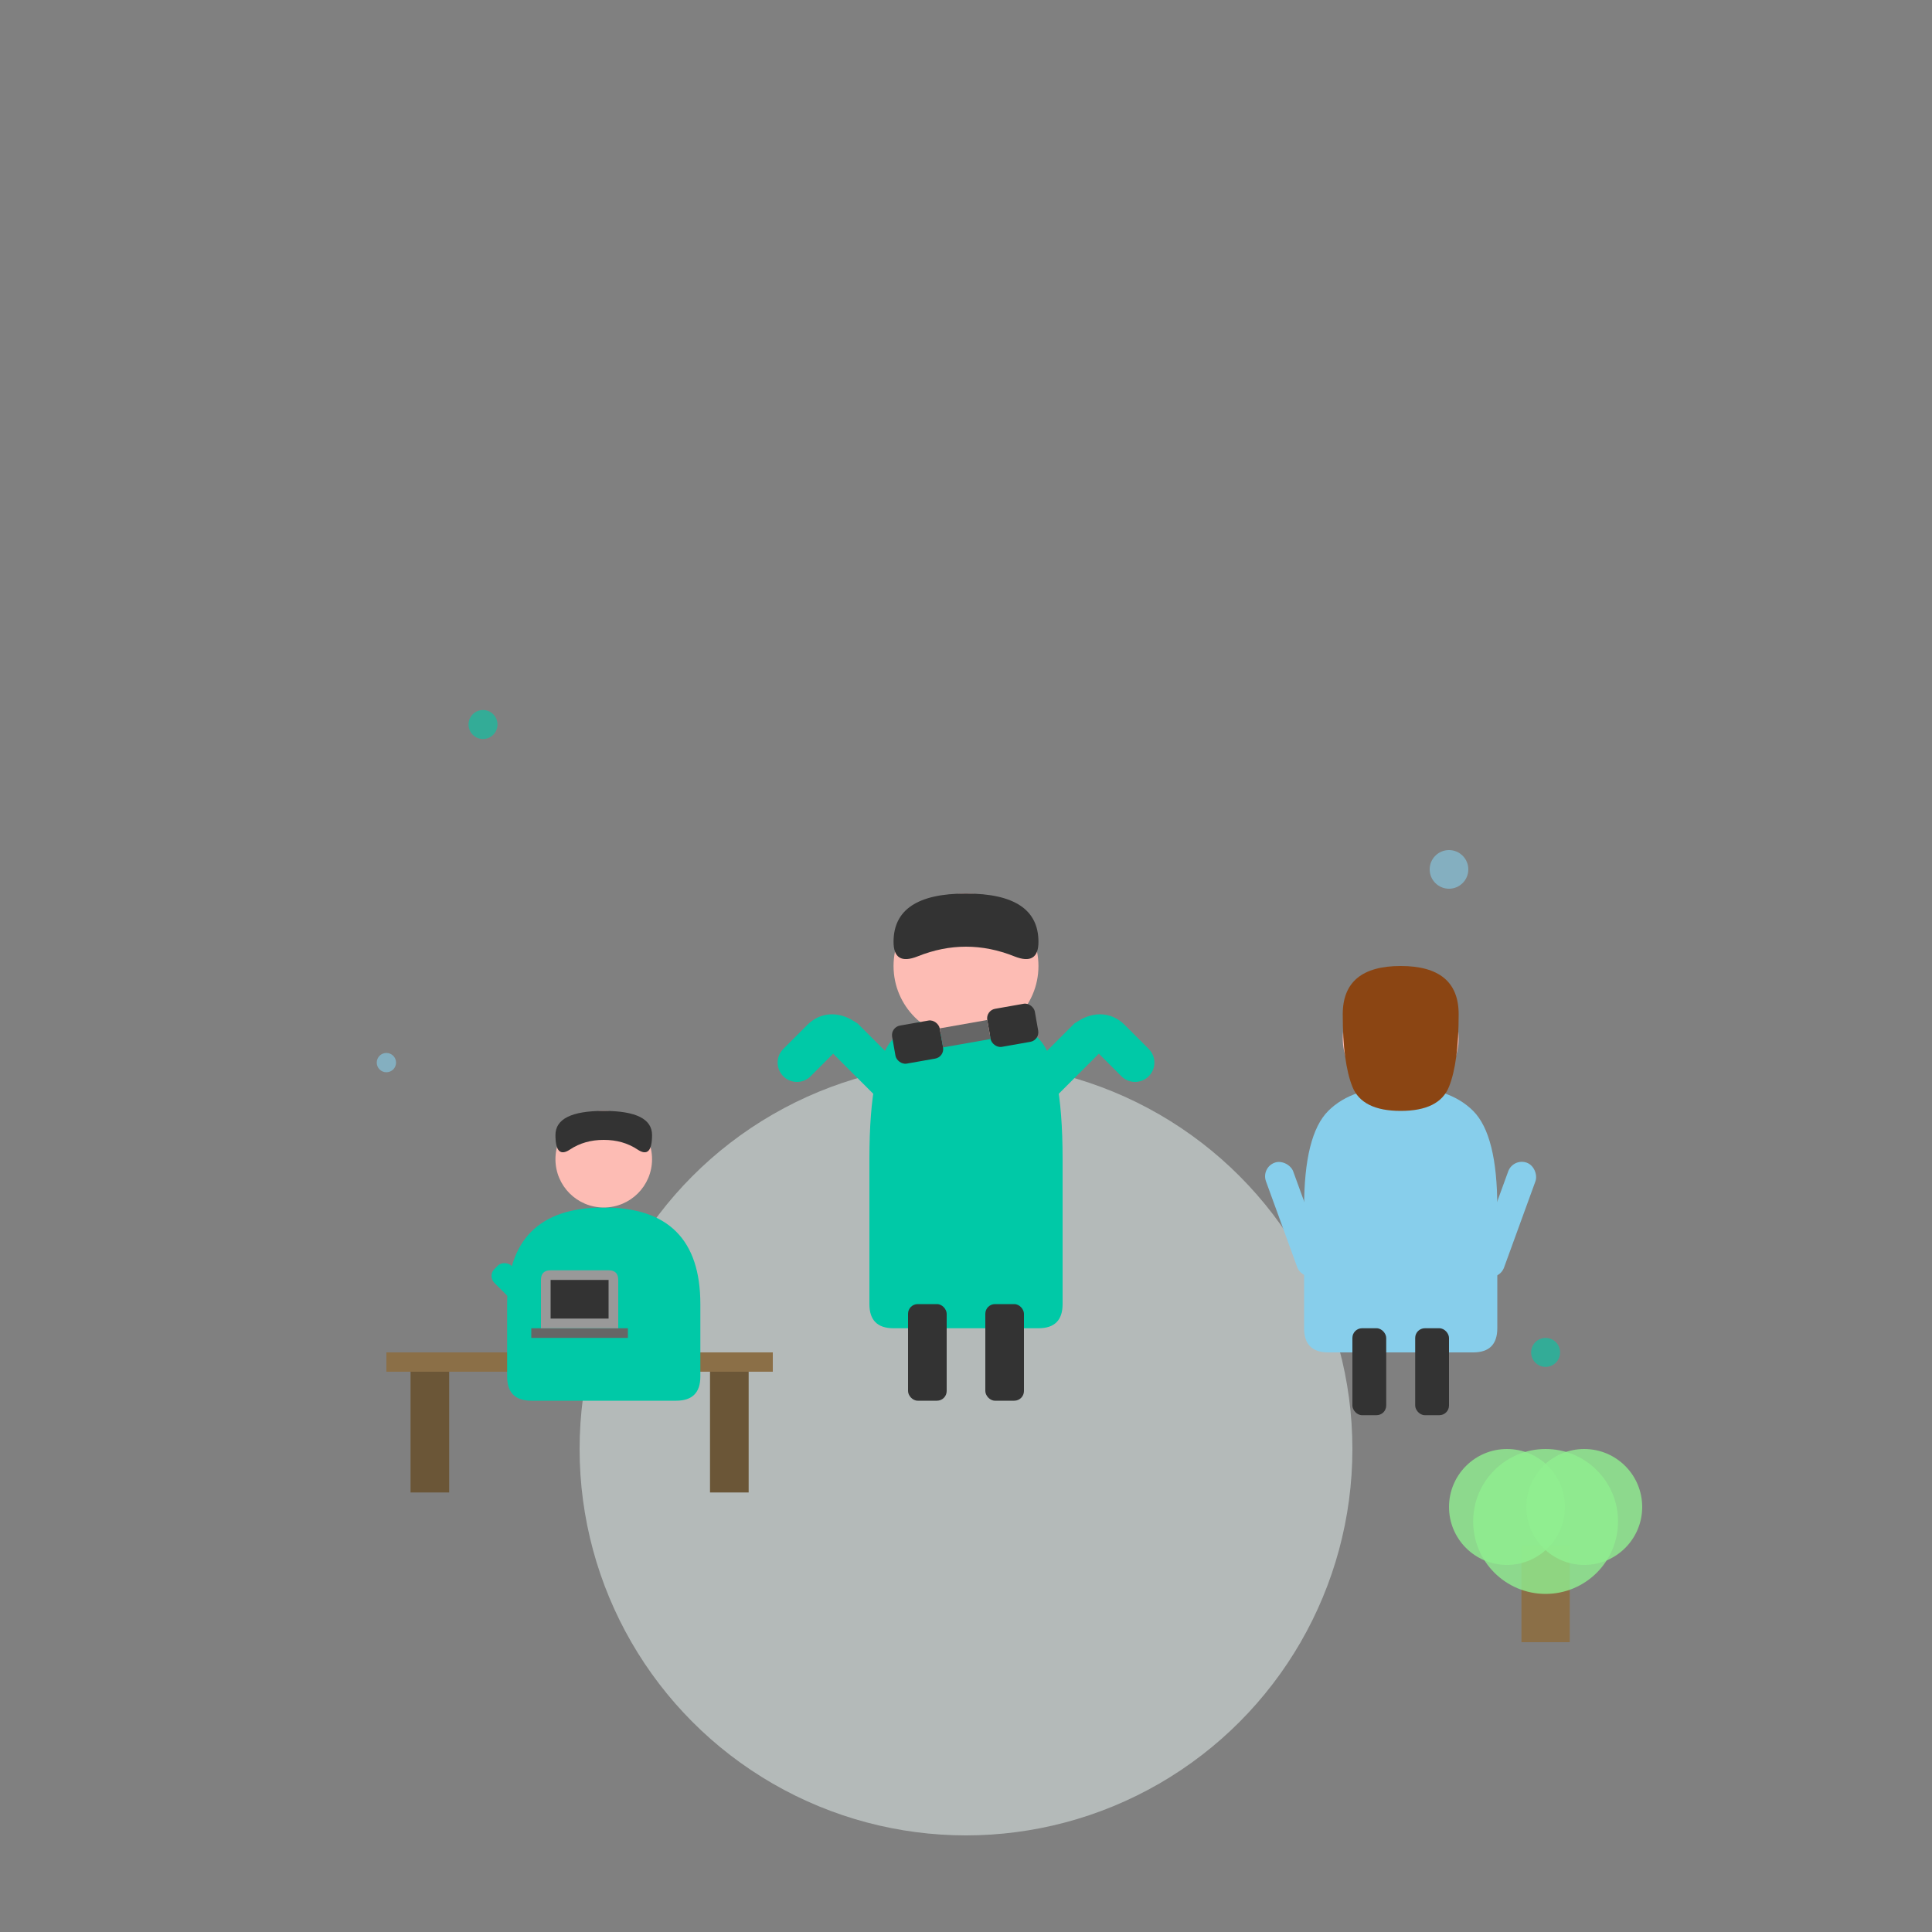 <svg xmlns="http://www.w3.org/2000/svg" viewBox="0 0 400 400" width="400" height="400">
  <rect x="0" y="0" width="400" height="400" fill="#808080" stroke="none"/>
  <!-- 背景円 -->
  <circle cx="200" cy="300" r="80" fill="#e8f5f3" opacity="0.5"/>
  
  <!-- 人物1（双眼鏡を持つ人） -->
  <g transform="translate(150, 180)">
    <!-- 体 -->
    <path d="M30 60 Q30 40 35 35 Q40 30 50 30 Q60 30 65 35 Q70 40 70 60 L70 90 Q70 95 65 95 L35 95 Q30 95 30 90 Z" fill="#00c9a7"/>
    <!-- 頭 -->
    <circle cx="50" cy="20" r="15" fill="#fdbcb4"/>
    <!-- 髪 -->
    <path d="M35 15 Q35 5 50 5 Q65 5 65 15 Q65 20 60 18 Q55 16 50 16 Q45 16 40 18 Q35 20 35 15 Z" fill="#333"/>
    <!-- 腕（双眼鏡を持つ） -->
    <path d="M65 45 L75 35 Q78 33 80 35 L85 40" stroke="#00c9a7" stroke-width="8" stroke-linecap="round" fill="none"/>
    <path d="M35 45 L25 35 Q22 33 20 35 L15 40" stroke="#00c9a7" stroke-width="8" stroke-linecap="round" fill="none"/>
    <!-- 双眼鏡 -->
    <g transform="translate(50, 35) rotate(-10)">
      <rect x="-15" y="-5" width="10" height="8" rx="2" fill="#333"/>
      <rect x="5" y="-5" width="10" height="8" rx="2" fill="#333"/>
      <rect x="-5" y="-3" width="10" height="4" fill="#666"/>
    </g>
    <!-- 脚 -->
    <rect x="38" y="90" width="8" height="20" fill="#333" rx="2"/>
    <rect x="54" y="90" width="8" height="20" fill="#333" rx="2"/>
  </g>
  
  <!-- 人物2（立っている人） -->
  <g transform="translate(250, 200)">
    <!-- 体 -->
    <path d="M20 50 Q20 35 25 30 Q30 25 40 25 Q50 25 55 30 Q60 35 60 50 L60 75 Q60 80 55 80 L25 80 Q20 80 20 75 Z" fill="#87ceeb"/>
    <!-- 頭 -->
    <circle cx="40" cy="15" r="12" fill="#fdbcb4"/>
    <!-- 髪（女性） -->
    <path d="M28 10 Q28 0 40 0 Q52 0 52 10 Q52 20 50 25 Q48 30 40 30 Q32 30 30 25 Q28 20 28 10 Z" fill="#8b4513"/>
    <!-- 腕 -->
    <rect x="15" y="40" width="6" height="25" fill="#87ceeb" rx="3" transform="rotate(-20 18 52)"/>
    <rect x="59" y="40" width="6" height="25" fill="#87ceeb" rx="3" transform="rotate(20 62 52)"/>
    <!-- 脚 -->
    <rect x="30" y="75" width="7" height="18" fill="#333" rx="2"/>
    <rect x="43" y="75" width="7" height="18" fill="#333" rx="2"/>
  </g>
  
  <!-- デスクと作業している人 -->
  <g transform="translate(80, 250)">
    <!-- デスク -->
    <rect x="0" y="30" width="80" height="4" fill="#8b6f47"/>
    <rect x="5" y="34" width="8" height="25" fill="#6b5637"/>
    <rect x="67" y="34" width="8" height="25" fill="#6b5637"/>
    
    <!-- 椅子に座る人 -->
    <g transform="translate(40, 0)">
      <!-- 体（座っている） -->
      <path d="M-15 20 Q-15 10 -10 5 Q-5 0 5 0 Q15 0 20 5 Q25 10 25 20 L25 35 Q25 40 20 40 L-10 40 Q-15 40 -15 35 Z" fill="#00c9a7"/>
      <!-- 頭 -->
      <circle cx="5" cy="-10" r="10" fill="#fdbcb4"/>
      <!-- 髪 -->
      <path d="M-5 -15 Q-5 -20 5 -20 Q15 -20 15 -15 Q15 -10 12 -12 Q9 -14 5 -14 Q1 -14 -2 -12 Q-5 -10 -5 -15 Z" fill="#333"/>
      <!-- 腕（タイピング） -->
      <rect x="-15" y="10" width="5" height="15" fill="#00c9a7" rx="2" transform="rotate(-45 -12 17)"/>
      <rect x="15" y="10" width="5" height="15" fill="#00c9a7" rx="2" transform="rotate(45 17 17)"/>
    </g>
    
    <!-- ノートPC -->
    <g transform="translate(30, 15)">
      <rect x="0" y="10" width="20" height="2" fill="#666"/>
      <path d="M2 10 L2 0 Q2 -2 4 -2 L16 -2 Q18 -2 18 0 L18 10" fill="#999"/>
      <rect x="4" y="0" width="12" height="8" fill="#333"/>
    </g>
  </g>
  
  <!-- 装飾的な要素 -->
  <circle cx="100" cy="150" r="3" fill="#00c9a7" opacity="0.6"/>
  <circle cx="300" cy="180" r="4" fill="#87ceeb" opacity="0.6"/>
  <circle cx="320" cy="280" r="3" fill="#00c9a7" opacity="0.6"/>
  <circle cx="80" cy="220" r="2" fill="#87ceeb" opacity="0.6"/>
  
  <!-- 植物 -->
  <g transform="translate(320, 320)">
    <rect x="-5" y="0" width="10" height="20" fill="#8b6f47"/>
    <circle cx="0" cy="-5" r="15" fill="#90ee90" opacity="0.8"/>
    <circle cx="-8" cy="-8" r="12" fill="#90ee90" opacity="0.8"/>
    <circle cx="8" cy="-8" r="12" fill="#90ee90" opacity="0.8"/>
  </g>
</svg>